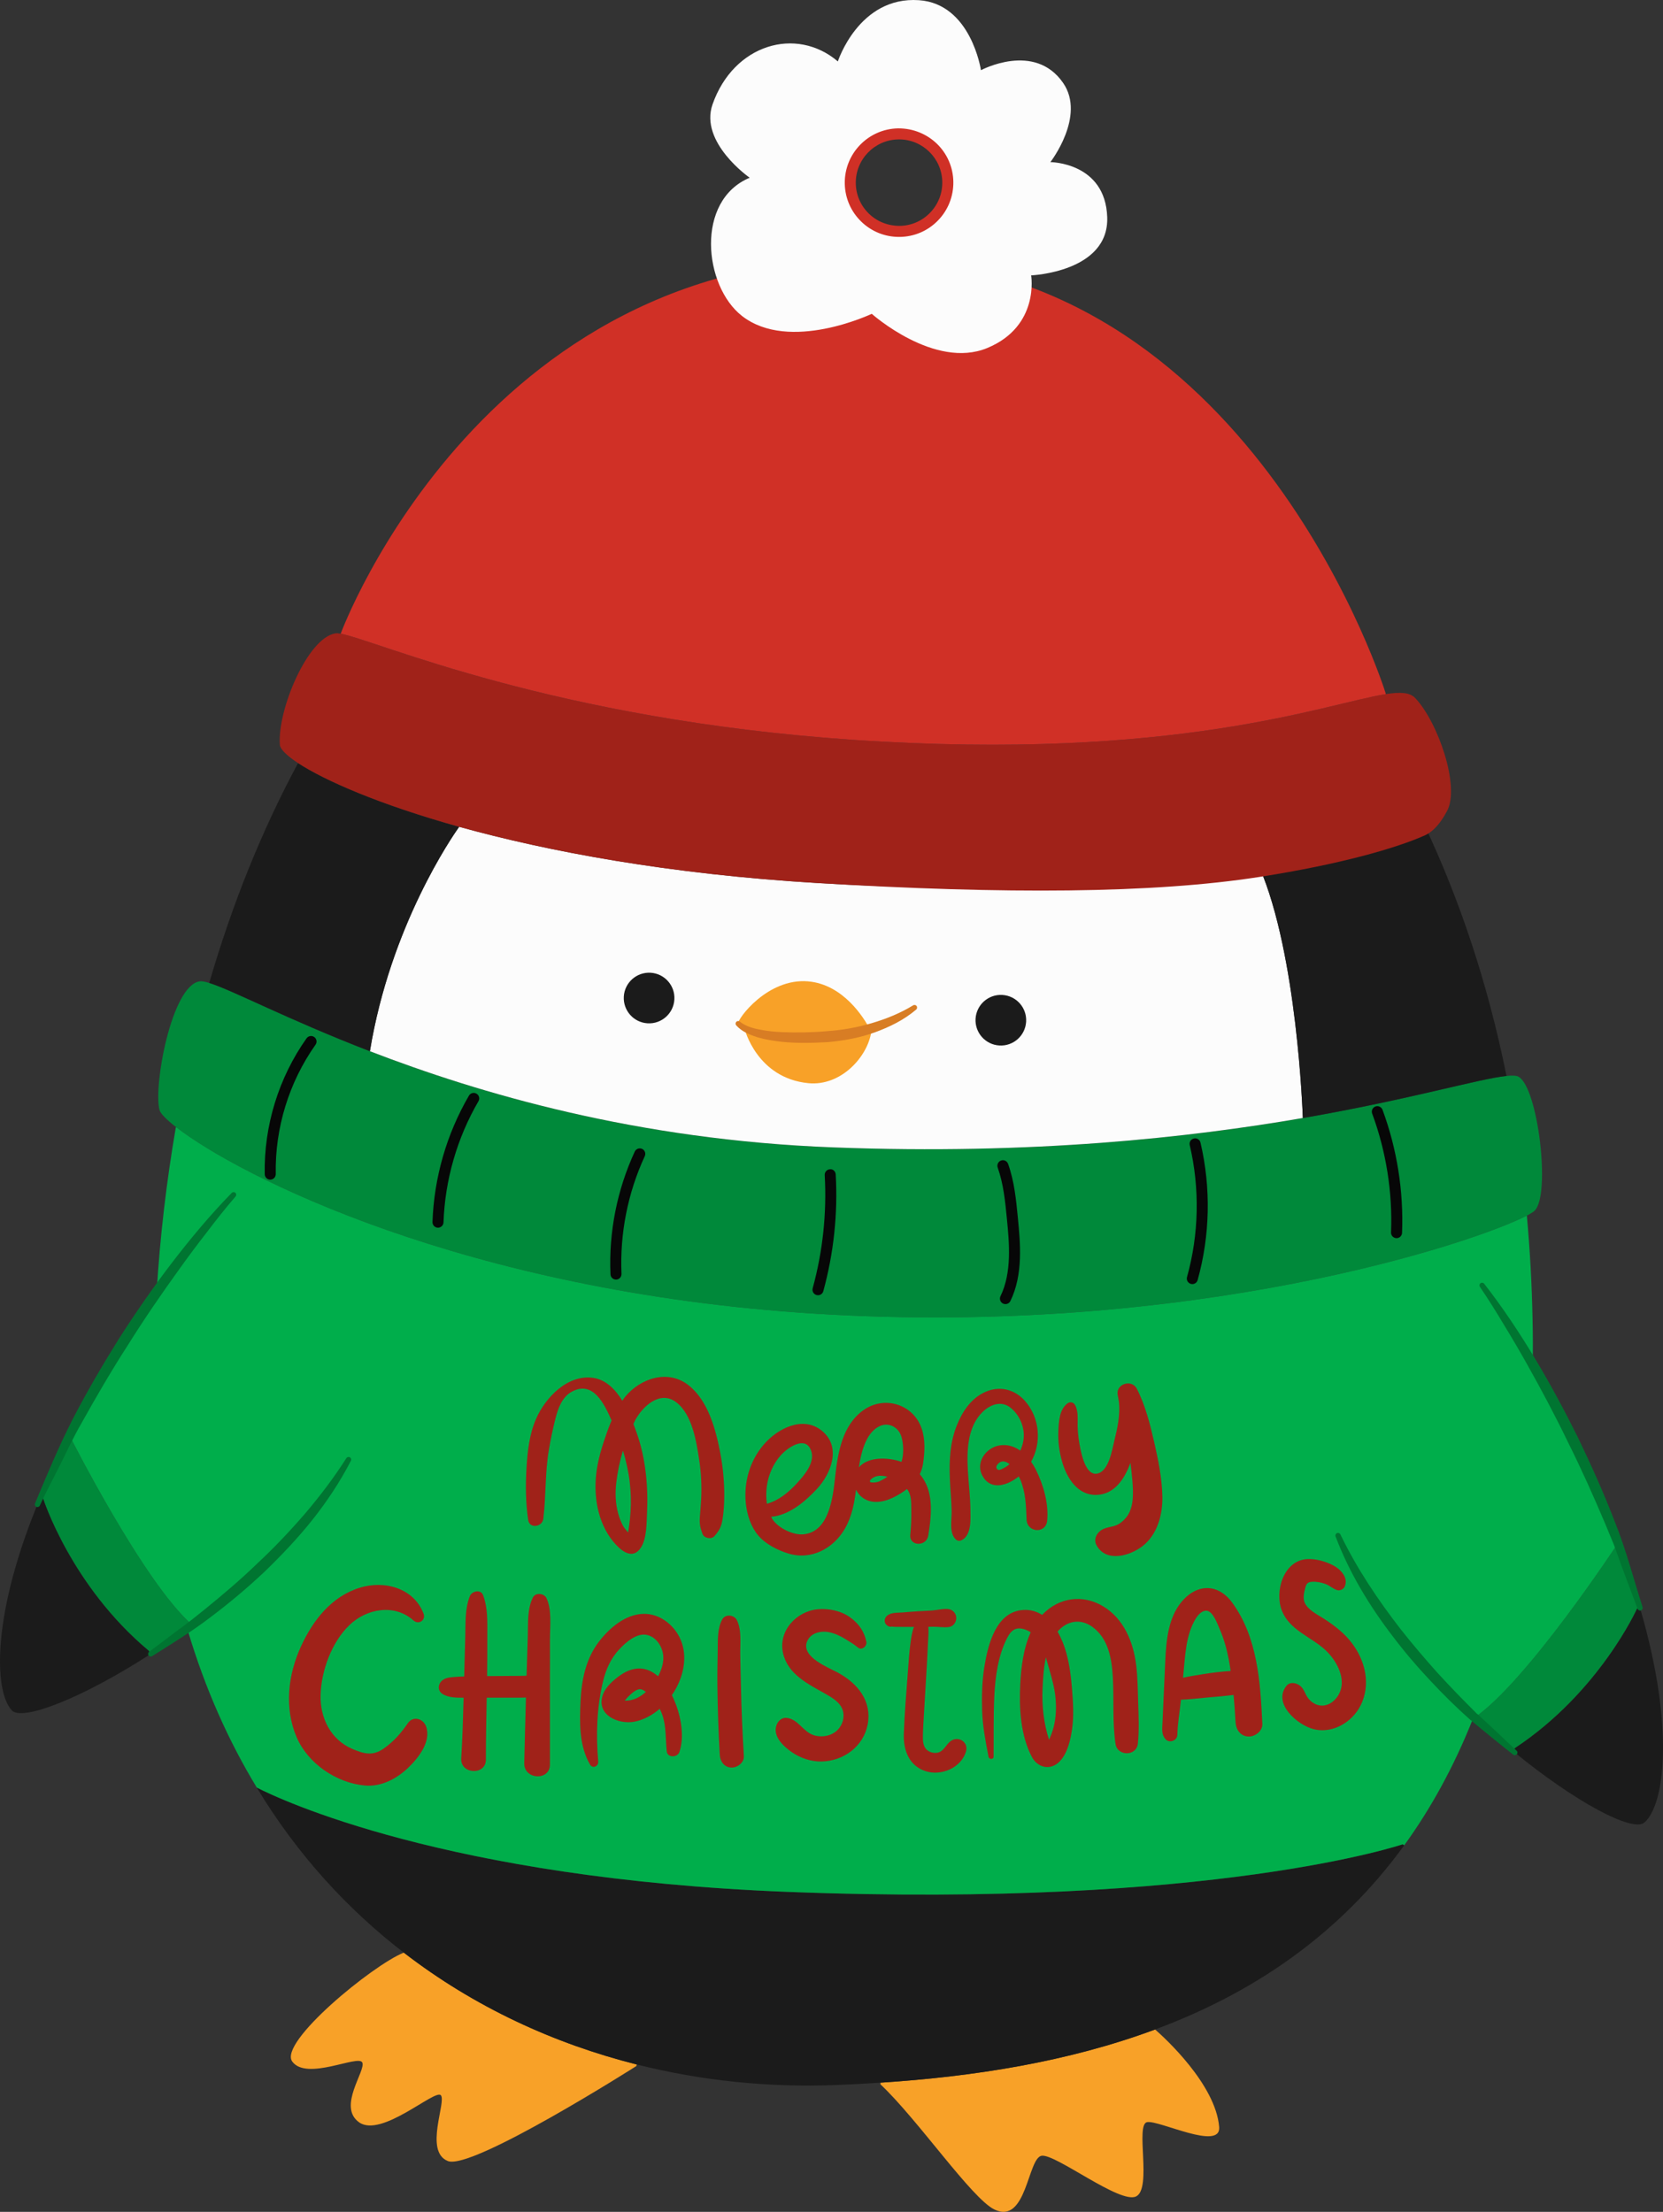 <svg id="_Слой_2" xmlns="http://www.w3.org/2000/svg" width="811.84" height="1080" viewBox="0 0 811.84 1080"><rect x="0" y="0" width="811.84" height="1080" fill="#333333" stroke="none"/><g id="New_year05_534747512"><g id="New_year05_534747512-2"><g><path d="M19.67 731.24l1.39.56s13.52 42.39 51.44 74.17l1.06 1.62c5.75-3.8 11.67-7.82 17.6-12.18.89-.61 1.79-1.28 2.68-1.95-23.79-20.78-59.93-92.49-59.93-92.49-5.53 10.61-10.28 20.67-14.24 30.27z" fill="#00893a"/><path d="M719.85 838.65c6.26 5.86 12.52 11.28 18.66 16.31l1.17-1.45c41.22-27.31 59.48-67.98 59.48-67.98l1.45-.44c-2.91-9.94-6.42-20.5-10.72-31.61.0.0-44.13 67.3-70.04 85.18z" fill="#00893a"/><path d="M180.58 513.3c-40.33-15.58-67.08-29.82-78.42-33.34-2.12-.67-3.74-.95-4.75-.78-13.63 2.12-22.62 51.1-19.55 62.78.45 1.68 3.18 4.58 8.16 8.43 29.99 23.35 140.63 80.32 311.66 91.04 184.6 11.56 322.27-34.69 347.68-47.87 2.01-1.06 3.36-1.9 3.91-2.51 7.71-7.87 1.67-59.43-7.82-65.23-1.06-.67-3.08-.78-6.03-.45-13.46 1.34-46.7 11.39-99.42 20.55-55.13 9.5-131.54 18.04-228.89 14.36-96.52-3.63-173.36-26.48-226.54-46.97z" fill="#00893a"/><path d="M197.12 953.42c-15.19 6.08-61.22 43.79-54.46 53.17 6.98 9.61 32.17-3.46 34.18.45 2.01 3.85-12.34 21.62-1.5 29.27 10.89 7.65 36.86-16.2 39.82-13.29 3.02 2.9-8.32 27.48 3.47 32.17 11.78 4.69 91.99-46.36 91.99-46.36l.23-.78c-40.33-10.16-79.37-28.09-113.72-54.62z" fill="#f8a128"/><path d="M429.8 1016.93l.06.84c18.32 17.26 44.51 55.74 55.62 61.1 15.7 7.54 16.2-25.14 23.01-26.26 6.81-1.06 38.43 23.85 46.19 19.83 7.77-4.02-.56-35.13 5.31-36.25 5.81-1.06 36.08 14.19 35.18 2.4-1.68-20.78-26.58-43.56-31.28-47.64-42.45 15.81-88.53 23.01-134.1 25.97z" fill="#f8a128"/><path d="M197.12 953.42c34.35 26.53 73.39 44.46 113.72 54.62 32.06 8.1 64.91 11.28 96.91 10.05 7.31-.28 14.69-.67 22.06-1.17 45.58-2.96 91.66-10.16 134.1-25.97 46.86-17.43 89.31-45.41 121.59-89.92l-.73-.51s-91.99 31.34-300.33 23.24c-166.5-6.48-248.05-45.24-259.1-50.94 19.71 32.67 44.24 59.37 71.77 80.6z" fill="#1b1b1b"/><path d="M19.67 731.24c-23.68 56.3-22.79 94.28-13.91 103.89 5.03 5.47 34.3-5.86 67.81-27.53l-1.06-1.62c-37.92-31.78-51.44-74.17-51.44-74.17l-1.39-.56z" fill="#1b1b1b"/><path d="M739.68 853.5l-1.17 1.45c30.83 25.3 58.59 39.82 64.23 34.96 9.89-8.49 15.03-46.13-2.12-104.83l-1.45.44s-18.26 40.66-59.48 67.98z" fill="#1b1b1b"/><path d="M93.84 793.46c-.89.67-1.78 1.34-2.68 1.95l.5.67c8.49 28.54 19.94 54.07 33.69 76.74 11.05 5.69 92.6 44.46 259.1 50.94 208.33 8.1 300.33-23.24 300.33-23.24l.73.51c12.9-17.82 24.24-38.32 33.57-61.83.11-.28.22-.56.34-.89.17.05.33.22.44.34 25.91-17.87 70.04-85.18 70.04-85.18-13.75-35.81-29.16-65.63-41.62-87.24.06-7.15.06-14.36-.11-21.78-.34-17.54-1.29-34.46-2.8-50.89-25.41 13.18-163.09 59.43-347.68 47.87-171.03-10.72-281.67-67.69-311.66-91.04l-.23.28c-4.52 26.31-7.7 53.17-9.32 80.26-13.13 18.66-28.15 42.28-42.56 70.04.0.0 36.14 71.72 59.93 92.49z" fill="#00ae4b"/><path d="M224.15 403.71c-3.24 4.58-33.57 48.32-43.56 109.58 53.17 20.5 130.02 43.35 226.54 46.97 97.36 3.69 173.76-4.86 228.89-14.36-.12-2.68-2.8-79.98-21.17-122.43-51.83 8.1-124.55 13.18-215.48 7.71-72.95-4.36-131.81-15.42-175.21-27.48z" fill="#fcfcfc"/><path d="M614.85 423.49c18.37 42.45 21.06 119.75 21.17 122.43 52.72-9.16 85.96-19.21 99.42-20.55-9.22-45.8-23.07-86.41-39.88-122.16-14.07 6.26-41.38 14.13-80.71 20.28z" fill="#1b1b1b"/><path d="M102.27 479.56l-.11.39c11.34 3.52 38.09 17.76 78.42 33.34 10-61.27 40.32-105 43.56-109.58-39.26-10.95-65.85-22.73-78.64-31.11-17.71 32.9-32.17 68.92-43.24 106.96z" fill="#1b1b1b"/><path d="M145.51 372.6c12.79 8.38 39.38 20.16 78.64 31.11 43.4 12.06 102.27 23.12 175.21 27.48 90.93 5.47 163.65 5.1 215.47-3 39.32-6.14 66.64-14.01 80.71-20.27 6.09-2.74 9.73-9.9 10.79-11.75 6.65-11.84-4.3-43.68-15.53-55.4-2.57-2.68-7.09-2.96-14.3-1.85-29.32 4.64-102.27 32.96-259.66 22.34-147.18-9.94-232.91-48.59-250.5-51.83-1.18-.23-2.01-.28-2.57-.17-13.63 2.12-28.43 37.54-27.15 54.4.16 2.07 3.13 5.14 8.88 8.94z" fill="#a02219"/><path d="M166.4 309.21l-.05.23c17.59 3.24 103.33 41.89 250.5 51.83 157.39 10.61 230.34-17.71 259.66-22.34l-.11-.56s-62.78-202.36-238.89-211.68c-199.95-10.56-271.11 182.52-271.11 182.52z" fill="#d03026"/></g><g><path d="M740.32 854.78c-3.27-2.99-6.44-6.07-9.65-9.1l-4.83-4.52-2.43-2.23-1.21-1.12c-.54-.38-.38-.6-2.08-1.59l.8.48c-6.55-6.51-12.98-13.11-19.19-19.92-6.14-6.86-12.11-13.87-17.82-21.09-11.26-14.54-21.56-29.85-29.56-46.47-.31-.64-1.07-.91-1.71-.61-.61.28-.88.99-.65 1.61 6.63 17.54 16.45 33.79 27.82 48.63 5.64 7.48 11.7 14.62 18.11 21.43 6.36 6.85 13.01 13.43 19.99 19.62l.8.48c-.79-.35.17.19.48.54l1.29 1.08 2.58 2.15 5.2 4.24c3.49 2.79 6.93 5.64 10.45 8.37.57.44 1.37.34 1.8-.23.42-.53.34-1.28-.14-1.73l-.04-.03z" fill="#007531"/><path d="M722.46 628.35c4.1 5.99 7.97 12.23 11.72 18.5 3.82 6.23 7.51 12.54 11.09 18.91 7.16 12.73 14.03 25.65 20.37 38.81 6.52 13.08 12.48 26.42 18.17 39.89l4.19 10.14 3.7 10.3 7.69 20.55.05.12c.25.66.98 1 1.65.75.64-.24.98-.94.78-1.59-4.46-13.99-8.15-28.39-13.68-42.03-5.28-13.76-11.35-27.2-17.71-40.49-6.56-13.19-13.5-26.2-21.1-38.83-7.62-12.62-15.73-24.91-24.85-36.57-.44-.56-1.24-.66-1.8-.22-.54.42-.65 1.18-.27 1.74l.02.03z" fill="#007531"/><path d="M74.28 808.66c9.61-6.09 19.46-12.07 28.54-19.05 9.16-6.89 17.95-14.29 26.32-22.15 8.23-7.99 16.2-16.32 23.35-25.33 7.15-9.01 13.54-18.64 18.81-28.86.33-.63.08-1.4-.55-1.73-.6-.31-1.33-.09-1.68.46-6.06 9.55-12.92 18.54-20.21 27.13-7.38 8.52-15.14 16.74-23.42 24.43-8.11 7.86-16.76 15.17-25.54 22.3-4.43 3.58-8.79 7.1-13.43 10.39l-13.62 10.27-.04.04c-.57.43-.68 1.23-.25 1.8.4.53 1.16.66 1.71.31z" fill="#007531"/><path d="M113.13 582.46c-10.56 10.81-20.17 22.36-29.33 34.3-9.13 11.95-17.69 24.35-25.81 37.01-7.95 12.77-15.58 25.75-22.47 39.12-6.83 13.39-12.66 27.35-18.42 41.2-.27.65.04 1.4.69 1.68.64.27 1.38-.03 1.66-.65l.02-.05c3.09-6.81 6.69-13.37 10-20.05 3.33-6.66 6.44-13.43 10.19-19.89 7.26-13.04 14.77-25.94 22.85-38.47 7.91-12.65 16.36-24.95 25.09-37.05 4.34-6.07 8.8-12.05 13.39-17.94 4.51-5.94 9.15-11.83 14-17.44l.02-.03c.46-.54.4-1.35-.14-1.81-.52-.45-1.28-.4-1.76.07z" fill="#007531"/></g><path d="M362.14 154.21c23.22 18.19 63.43-.98 63.43-.98.0.0 30.68 27.34 56.39 16.7 25.7-10.65 21.42-35.47 21.42-35.47.0.0 38.05-1.57 37.14-28.4-.9-26.83-27.75-26.9-27.75-26.9.0.0 17.41-22.44 6.23-38.66-13.98-20.29-40.12-6.22-40.12-6.22.0.0-4.79-32.46-30.3-34.19-29.31-1.98-39.56 29.9-39.56 29.9-20.28-17.26-50.84-8.49-61.17 20.96-6.55 18.65 18.13 35.84 18.13 35.84-26.68 11.15-22.39 52.9-3.83 67.42zm52.95-64.66c-.2-13.15 10.29-23.97 23.44-24.17 13.15-.2 23.97 10.29 24.17 23.44.2 13.15-10.29 23.97-23.44 24.17-13.15.21-23.97-10.29-24.17-23.44z" fill="#fcfcfc"/><g><path d="M353.57 730.73c.03-7.17-.62-14.39-1.98-21.43-2.19-11.38-5.88-25.34-15.42-32.89-10.08-7.98-23.52-3.45-31.05 5.68-.48.59-.88 1.24-1.32 1.86-3.44-5.59-7.99-10.22-14.1-11.15-12.55-1.91-23.54 9.65-28.06 20.12-3.24 7.49-4.14 15.9-4.62 23.98-.51 8.52-.41 16.89.84 25.32.65 4.37 6.89 3.37 7.37-.6 1.38-11.24.81-22.59 2.73-33.79.87-5.12 1.96-10.29 3.24-15.32 1.26-4.95 3.25-10.46 8.01-13.01 10.4-5.57 15.84 6.11 19.35 14.07-.76 1.84-1.49 3.68-2.15 5.53-2.44 6.84-4.68 13.93-5.41 21.18-1.21 11.93 1.34 25.06 9.77 34.04 3.48 3.72 8.44 6.96 12.09 1.36 2.89-4.44 2.77-11.87 3.01-16.98.62-12.91-.69-26.74-5.02-38.99-.48-1.37-1.03-2.87-1.62-4.41.28-.58.53-1.22.83-1.79 3.62-6.77 12.11-14.79 19.98-8.88 7.94 5.97 9.95 19.38 11.33 28.47.93 6.14 1.21 12.35.94 18.55-.14 3.09-.45 6.16-.67 9.24-.22 3.11.2 5.21 1.31 8.11.79 2.09 4.32 2.78 5.81 1.07 2.21-2.54 3.35-4.47 3.9-7.82.63-3.83.89-7.66.9-11.54zm-46.15-7c.58 4.84.7 9.68.39 14.54-.15 2.37-.39 4.73-.72 7.08-.14.94-.28 1.88-.44 2.81.0.04-.02.08-.03.13-.84-1.08-1.9-2.18-2.46-3.23-1.03-1.95-1.83-3.99-2.4-6.12-1.33-4.93-1.49-9.94-.9-14.99.58-5.11 1.69-10.47 3.26-15.69 1.52 5.06 2.68 10.23 3.31 15.47z" fill="#a02219"/><path d="M449 719.84c.73-1.54 1.32-3.19 1.62-5.19.83-5.64 1.18-11.7-.7-17.16-4.09-11.91-18.2-16.18-28.38-8.96-10.34 7.35-12.5 20.71-13.82 32.43-1.08 9.58-2.7 26.95-15.44 28.21-5.14.51-12.5-3.12-15.26-7.46-.22-.35-.34-.75-.53-1.11 8.59-.66 16.47-7.34 22.2-13.45 7.03-7.5 12.24-20.67 2.53-28.55-9.33-7.58-21.79-.97-28.43 6.81-6.8 7.98-9.79 18.48-8.67 28.85.59 5.43 2.45 11.22 6.01 15.44 3.61 4.28 9.37 7.18 14.64 8.82 11.19 3.49 22.22-2.41 27.81-12.32 3.36-5.96 4.51-12.35 5.32-18.84 1.4 3.05 4.28 5.28 7.8 5.84 5.56.88 11.23-2.08 15.67-5.11.5-.34.89-.69 1.36-1.04.11.14.26.28.36.42 1.96 2.79 1.71 6.49 1.78 9.75.09 4.06-.09 8.11-.49 12.16-.57 5.72 7.85 5.91 8.76.47 1.75-10.5 2.8-22.09-4.12-30.02zm-74.69 6.17c.7-5.66 3.12-11.32 6.96-15.56 3.22-3.54 11.81-9.62 14.61-2.34 2.27 5.89-3.17 12.12-6.81 16.1-4.12 4.51-8.88 8.43-14.68 10.06-.43-2.77-.4-5.63-.08-8.26zm44.97-9.5c.33-2.18.72-4.35 1.27-6.51 1.31-5.06 3.63-10.96 8.59-13.5 4.55-2.33 9.53.29 10.92 5.04.96 3.29 1.29 8.36.04 12.25-6.87-2.39-16.48-2.51-20.82 2.71zm6.46 5.36c1.99-1.54 4.73-1.56 7.49-.8-1.28.84-2.6 1.62-3.91 2.24-1.58.75-7 1.21-3.58-1.44z" fill="#a02219"/><path d="M505.56 717.35c-.61-1.23-1.37-2.44-2.2-3.61 5.13-9.14 4.36-21.13-2.8-29.48-5.02-5.85-12.42-7.76-19.51-4.63-6.96 3.07-11.28 9.61-13.99 16.45-3.28 8.26-3.72 17-3.37 25.77.21 5.35.76 10.67.88 16.02.1 4.18-1.33 10.46 1.93 13.71.77.77 1.84.99 2.83.52 5.07-2.38 4.46-10.41 4.41-15.07-.07-6.27-.88-12.46-1.23-18.7-.56-9.76-.35-21.45 7.08-28.81 3.63-3.6 8.96-5.73 13.45-2.37 4.05 3.03 6.62 8.22 6.75 13.25.07 2.76-.57 5.45-1.71 7.92-2.94-2.07-6.4-3.22-10.24-2.54-6.76 1.2-11.86 8.6-8.11 15.06 4.12 7.09 11.94 4.43 17.2.4.15-.11.25-.26.39-.37.33.62.6 1.18.78 1.61 2.64 6.37 2.79 12.74 3.05 19.5.24 6.41 9.41 7.09 10.06.54.83-8.39-1.91-17.73-5.65-25.18zm-18.59.15c-.94-.69-.58-1.81.05-2.53 1.87-2.13 3.95-1.57 5.83-.02-1.09.87-2.26 1.67-3.54 2.24-.8.35-1.58.86-2.33.31z" fill="#a02219"/><path d="M567.45 730.84c-.17-8.96-2.01-17.97-4-26.68-2-8.75-4.35-18.08-8.49-26.08-2.54-4.93-10.62-2.23-9.27 3.33.15.99.34 1.97.52 2.95.75 6.34-.73 13.11-2.22 19.14-1.09 4.42-2.74 15.32-8.67 16.08-5.04.64-7.08-8.39-7.82-11.81-.79-3.65-1.33-7.48-1.42-11.21-.09-3.52.49-7.38-1.29-10.56-.8-1.44-2.51-1.66-3.77-.69-3.87 2.97-4.15 8.93-4.36 13.41-.24 5.09.45 10.21 1.87 15.1 2.24 7.77 7.47 16.31 16.61 16.12 9.01-.18 13.92-8.01 16.7-15.64.38 2.87.74 5.75.96 8.63.45 5.7.89 13.13-2.93 17.9-1.31 1.65-3.11 3.21-5.12 3.99-2.37.91-4.8.84-7.03 2.25-2.48 1.56-3.96 4.68-2.4 7.49 4.76 8.58 16.42 5.14 22.62.24 7.07-5.58 9.67-15.3 9.51-23.94z" fill="#a02219"/></g><g><path d="M208.02 843.03c-1.35-3.87-6.32-5.39-8.9-1.65-3.41 4.94-6.89 8.97-11.88 12.45-5.27 3.68-9.59 2.56-15.24.13-10.53-4.51-15.78-15.08-15.49-26.26.31-11.89 5.37-25.81 14.06-34.19 8.35-8.06 21.98-10.59 31.26-2.29 2.58 2.3 6.19-.13 4.92-3.39-4.88-12.53-19.17-16.32-31.25-12.54-13.79 4.32-22.76 15.95-28.58 28.63-6.34 13.83-8.22 30.02-2.14 44.26 5.52 12.91 19.33 22.32 33.26 23.65 7.95.76 15.55-3.26 21.17-8.62 5.03-4.81 11.38-12.78 8.81-20.2z" fill="#a02219"/><path d="M268.47 820.47c0-6.73.0-13.45.01-20.18.01-6.38 1.01-13.98-1.68-19.9-1.1-2.45-5.37-2.96-6.66-.36-2.83 5.71-2.29 12.64-2.48 18.9-.21 6.42-.4 12.83-.6 19.24-.25.02-.5.06-.76.07-1.86.08-3.73.06-5.6.07-3.68.03-7.36.06-11.03.08-.63.0-1.25.01-1.87.02.09-6.64.09-13.27.09-19.91s.32-13.18-2.05-19.59c-1.13-3.08-5.51-2.04-6.49.49-2.4 6.18-2.04 12.75-2.21 19.29-.18 6.63-.37 13.26-.54 19.89-1.47.05-2.94.09-4.43.23-2.06.18-4.06.21-5.84 1.39-2.42 1.61-3.08 5.08-.37 6.88 2.82 1.87 6.85 1.9 10.36 1.88-.26 9.89-.56 19.78-1.16 29.66-.48 7.77 12.02 8.38 12.03.64.01-10.11.22-20.21.41-30.32h14.22c1.64.0 3.29.0 4.94-.07-.31 10.69-.6 21.37-.84 32.06-.18 8.09 12.55 8.76 12.55.67.01-13.72.0-27.43-.01-41.15z" fill="#a02219"/><path d="M330.06 832.5c-.58-1.56-1.27-3.19-2.06-4.81 5.55-8.05 7.93-18.36 4.33-26.92-3.03-7.23-10.22-12.98-18.28-12.76-8.81.24-16.54 6.9-21.65 13.57-6.45 8.42-8.51 18.73-8.99 29.1-.48 10.46-.75 21.57 4.6 30.88 1.29 2.25 4.24.91 4.03-1.45-1.14-12.97-.72-26.53 2.37-39.23 1.41-5.8 3.84-11.26 7.98-15.63 3.22-3.39 8.44-8.09 13.56-6.92 4.63 1.06 7.64 6.03 7.86 10.52.16 3.35-.93 6.64-2.54 9.64-1.8-1.56-3.83-2.79-6.17-3.41-4.38-1.15-8.69.37-12.27 2.89-3.36 2.36-7.23 5.71-8.58 9.71-3.3 9.77 7.77 14.5 15.57 12.96 4.44-.88 8.62-3.16 12.24-6.28.5 1.03.97 2.07 1.33 3.16 1.94 5.84 1.47 11.62 2.1 17.61.35 3.29 5.22 3.11 6.18.33 2.41-7.05.93-16.1-1.59-22.94zm-25.07-2.11c.58-.64 1.27-1.57 1.57-1.84 1.47-1.35 3.93-3.96 6.17-3.73.84.09 1.72.64 2.59 1.31-2.9 2.6-6.28 4.38-10.33 4.26z" fill="#a02219"/><path d="M361.73 824.15c-.12-5.46-.29-10.93-.36-16.4-.07-5.28.78-11.83-1.65-16.67-1.31-2.62-5.59-3.12-7.11-.38-2.57 4.64-2.13 10.66-2.24 15.83-.12 5.66-.23 11.33-.15 17 .15 11.12.5 22.25 1.16 33.35.19 3.17 2.14 6.01 5.57 6.19 2.9.16 6.38-2.37 6.19-5.57-.66-11.12-1.18-22.23-1.41-33.37z" fill="#a02219"/><path d="M409.47 816.94c-4.7-2.61-18.49-7.72-15.51-15.36 1.63-4.19 6.59-5.41 10.62-4.64 2.62.5 5.38 1.72 7.66 3.11 2.23 1.35 4.59 2.72 6.59 4.41 1.89 1.59 4.52-.72 4.1-2.82-1.04-5.1-3.63-8.76-7.81-11.84-4.41-3.26-10.58-4.55-15.96-4.03-10.5 1.01-19.42 10.73-16.86 21.58 2.43 10.29 12.2 14.9 20.55 19.65 3.3 1.87 7.3 4.17 8.53 8.02 1.09 3.42-.04 7.29-2.57 9.76-2.98 2.91-7.69 3.72-11.58 2.47-5.3-1.72-7.59-7.89-13.25-8.45-2.18-.22-4.02 1.36-4.79 3.26-2.28 5.61 3.32 10.73 7.49 13.58 4.19 2.86 9.39 4.59 14.48 4.46 10.73-.26 20.4-7.37 22.43-18.14 2.12-11.23-4.78-19.84-14.13-25z" fill="#a02219"/><path d="M463.98 850.22c-2.16 1.67-3.22 4.79-6.06 5.53-1.86.48-4.18-.11-5.57-1.44-1.88-1.78-1.86-4.75-1.81-7.14.08-3.74.37-7.49.57-11.24.42-7.59.87-15.18 1.35-22.76.24-3.77.36-7.53.57-11.29.15-2.63.38-5.06.16-7.54l2.38-.03c2.6-.04 5.24.5 7.81.11 2.19-.33 3.61-2.63 3.44-4.7-.18-2.21-1.92-3.9-4.15-4.08-2.53-.21-5.23.59-7.78.74-2.4.13-4.81.27-7.21.4-2.41.14-4.81.36-7.22.56-2.46.19-5.7-.11-7.59 1.76-.95.94-1.28 2.36-.66 3.58.56 1.08 2.05 1.95 3.28 1.54-.18.0-.23-.02-.16-.05.38.12.76.17 1.16.17.55.04 1.11.02 1.66.02 1.2.02 2.4.03 3.6.04 1.48.02 2.96.0 4.43.0-.94 2.33-1.3 4.89-1.67 7.62-.66 4.84-.97 9.7-1.32 14.56-.72 10.01-1.64 20.06-1.97 30.08-.26 7.89 2.51 15.46 10.57 18.15 7.61 2.53 17.46-1.56 19.79-9.63 1.35-4.65-3.9-7.82-7.58-4.97z" fill="#a02219"/><path d="M555.63 831.37c-.19-6.1-.22-12.24-.97-18.31-1.4-11.25-5.96-22.57-16.06-28.69-9.94-6.02-21.61-4.44-29.65 3.94-.06.06-.12.14-.18.21-2.63-1.64-5.66-2.64-9.26-2.41-13.26.83-17.17 16.86-18.92 27.46-1.19 7.2-1.36 14.53-1.13 21.82.24 7.61 1.68 14.94 3.12 22.41.25 1.3 2.45 1.44 2.47-.04.1-9.81-.12-19.72.35-29.52.47-9.57 1.85-19.92 6.31-28.53 2.19-4.22 4.67-5.56 9.17-3.89.83.31 1.59.73 2.3 1.21-3.56 7.73-4.65 16.81-5.1 25.06-.63 11.66.07 25.16 5.63 35.72 2.86 5.42 9.11 6.83 13.55 2.31 3.92-4 5.44-10.85 6.16-16.23.83-6.19.46-12.34-.03-18.54-.48-6.14-1.19-12.29-2.83-18.25-.94-3.44-2.37-7.12-4.29-10.44 4.46-5.13 10.95-6.6 16.9-2.36 7.83 5.58 9.52 15.32 10.07 24.33.66 10.94-.28 22.04 1.34 32.91.9 6.08 10.25 6.08 10.9-.16.69-6.62.37-13.36.16-20zm-41.32 12.13c-.54 2.06-1.29 4.05-2.19 5.98-2.59-7.94-3.53-16.46-3.18-24.76.21-4.85.53-10.31 1.64-15.47.59 1.99 1.12 4.01 1.69 5.99 1.33 4.59 2.63 9.31 3.04 14.08.4 4.72.21 9.59-1 14.18z" fill="#a02219"/><path d="M601.43 782.38c-2.84-3.86-6.97-6.86-11.92-6.95-5.17-.09-9.66 2.98-12.82 6.85-6.43 7.89-7.36 18.82-7.83 28.58-.33 6.81-.62 13.62-.92 20.43-.15 3.33-.29 6.67-.45 10-.13 2.89-.56 5.54 1.44 7.88 1.85 2.16 5.76.83 5.82-2.06.12-5.64 1.22-11.54 1.77-17.18 4.16-.16 8.3-.64 12.46-1.03 1.24-.11 2.48-.22 3.71-.33.11.0.17-.01.23-.02.07.0.19-.01.45-.03.91-.07 1.83-.14 2.74-.24 2.03-.23 4.06-.43 6.09-.67.41 4.47.72 8.95.98 13.42.21 3.53 2.38 6.68 6.18 6.88 3.26.17 7.06-2.63 6.89-6.18-.96-20.3-2.31-42.35-14.83-59.35zm-14.37 35.11c-3.2.51-6.4 1-9.54 1.72.24-2.61.48-5.23.74-7.85.49-5.09 1.05-10.21 2.73-15.08 1.05-3.03 3.86-9.95 7.98-9.8 3.2.12 5.48 6.78 6.49 9.07 2.03 4.64 3.38 9.54 4.35 14.51.38 1.93.67 3.88.98 5.83-4.61.3-9.19.87-13.73 1.59z" fill="#a02219"/><path d="M658.61 800.62c-3.7-4.32-8.2-7.62-12.98-10.65-2.99-1.89-7.21-4.02-8.72-7.45-.98-2.23-.28-5.05.32-7.29.54-2.02 1.19-2.72 3.26-2.88 2.11-.16 4.52.32 6.51 1.04 2.12.77 3.69 2.4 5.8 3.04 1.32.4 3.07-.46 3.64-1.7 1.97-4.26-1.91-8.42-5.47-10.32-3.8-2.02-8.62-3.39-12.94-3.13-11.47.68-15.99 15.93-12.18 25.33 3.81 9.4 14.03 12.53 21.02 18.93 6.1 5.59 11.55 15.87 5.56 23.51-2.32 2.97-6.04 4.64-9.7 3.26-1.77-.67-3.32-1.93-4.39-3.49-1.35-1.99-1.82-4.39-3.9-5.87-1.88-1.35-4.8-1.86-6.47.27-6.74 8.59 5.42 19.05 13.18 21.05 10.03 2.59 20.26-4.13 23.91-13.39 4.15-10.51.66-21.94-6.44-30.25z" fill="#a02219"/></g><path d="M476.25 497.42c.41-6.81 6.26-12.02 13.07-11.61 6.82.4 12.02 6.26 11.61 13.07-.4 6.81-6.25 12.02-13.07 11.61-6.81-.4-12.01-6.26-11.61-13.07z" fill="#1b1b1b"/><path d="M304.53 486.58c.4-6.81 6.26-12.01 13.07-11.61 6.82.4 12.02 6.26 11.61 13.07-.4 6.82-6.25 12.02-13.07 11.62-6.82-.4-12.01-6.26-11.61-13.08z" fill="#1b1b1b"/><g><path d="M402.43 506.32c-13.35.78-23.23-.06-30.1-1.34l-8.83-2.6s5.97 24.04 31.12 26.51c15.87 1.56 28.87-12.79 30.72-25.03h0s-.23-.56-.78-1.5c-6.14 1.9-13.57 3.4-22.12 3.96z" fill="#f8a128"/><path d="M394.45 479.17c-19.83-1.62-34.46 18.37-34.13 20.61.22 1.23 4.02 3.58 12.01 5.2 6.87 1.28 16.75 2.12 30.1 1.34 8.55-.56 15.98-2.07 22.12-3.96-2.68-5.14-12.79-21.73-30.1-23.18z" fill="#f8a128"/></g><path d="M681.76 604.57c1.44.0 2.63-1.14 2.69-2.58.82-20.29-2.48-41.07-9.54-60.12-.52-1.39-2.07-2.11-3.46-1.59-1.39.52-2.11 2.07-1.59 3.46 6.81 18.38 10 38.44 9.21 58.02-.06 1.49 1.1 2.74 2.59 2.8h.11z" fill="#070707"/><path d="M582.07 627c1.18.0 2.26-.78 2.59-1.97 6.08-21.84 6.57-45.05 1.39-67.13-.34-1.45-1.8-2.36-3.24-2-1.45.34-2.35 1.79-2.01 3.23 4.97 21.19 4.51 43.48-1.33 64.45-.4 1.43.44 2.91 1.87 3.31.24.07.49.1.73.1z" fill="#070707"/><path d="M490.83 636.77c1 0 1.96-.56 2.42-1.51 6.34-13.01 4.84-28.36 3.64-40.71-.84-8.7-1.71-17.7-4.76-26.25-.5-1.4-2.03-2.16-3.44-1.63-1.4.5-2.13 2.04-1.64 3.44 2.83 7.93 3.67 16.59 4.49 24.97 1.14 11.66 2.54 26.18-3.13 37.82-.65 1.34-.09 2.94 1.24 3.6.38.18.78.27 1.18.27z" fill="#070707"/><path d="M399.33 632.44c1.18.0 2.27-.78 2.59-1.98 5.09-18.58 7.13-37.76 6.06-56.98-.08-1.49-1.27-2.73-2.83-2.54-1.49.08-2.62 1.35-2.54 2.83 1.04 18.65-.94 37.24-5.88 55.27-.39 1.43.45 2.91 1.89 3.31.24.06.48.09.72.09z" fill="#070707"/><path d="M300.71 624.8h.12c1.49-.07 2.64-1.33 2.57-2.81-.85-19.7 3.08-39.56 11.36-57.44.63-1.35.04-2.95-1.3-3.58-1.37-.61-2.96-.03-3.58 1.31-8.64 18.66-12.75 39.38-11.85 59.93.06 1.45 1.25 2.58 2.68 2.58z" fill="#070707"/><path d="M213.82 599.46c1.45.0 2.63-1.15 2.69-2.6.73-20.76 6.63-41.22 17.07-59.17.75-1.28.31-2.93-.98-3.68-1.28-.75-2.93-.32-3.68.98-10.89 18.72-17.04 40.04-17.79 61.68-.05 1.49 1.11 2.73 2.59 2.79h.1z" fill="#070707"/><path d="M131.93 576h.05c1.48-.03 2.67-1.26 2.64-2.75-.43-22.43 6.47-44.86 19.42-63.15.86-1.21.57-2.89-.64-3.75-1.22-.86-2.89-.57-3.75.64-13.62 19.24-20.87 42.8-20.41 66.37.03 1.47 1.23 2.64 2.69 2.64z" fill="#070707"/><path d="M420.45 108.21c-5.08-4.93-7.94-11.54-8.05-18.62h0c-.22-14.61 11.48-26.68 26.09-26.91 14.8-.06 26.68 11.48 26.91 26.09.1 7.08-2.55 13.78-7.47 18.86-4.93 5.08-11.54 7.94-18.62 8.05-.14.0-.28.0-.43.0-6.92.0-13.45-2.64-18.43-7.47zm18.12-40.14c-11.64.18-20.97 9.8-20.79 21.44.08 5.64 2.37 10.91 6.42 14.83 4.05 3.93 9.41 5.98 15.02 5.95 5.64-.08 10.91-2.36 14.83-6.42 3.92-4.05 6.04-9.39 5.95-15.02-.18-11.53-9.62-20.79-21.11-20.79-.11.0-.22.0-.33.0z" fill="#d03026"/><path d="M445.64 490.96c-6.16 3.77-13.13 6.59-20.12 8.64-7.03 2.08-14.28 3.38-21.6 3.88-7.37.66-14.84.8-22.18.49-3.67-.16-7.33-.52-10.86-1.25-3.52-.65-7.06-1.76-9.62-3.81l-.09-.08c-.56-.45-1.36-.36-1.8.19-.39.5-.36 1.2.05 1.66 2.91 3.23 6.81 4.64 10.51 5.85 3.78 1.09 7.62 1.69 11.45 2.13 7.69.82 15.31.61 22.96.17 7.69-.7 15.36-2.11 22.65-4.72 7.28-2.64 14.25-6.04 20.27-11.16.54-.46.6-1.27.15-1.81-.42-.48-1.12-.58-1.64-.26l-.12.07z" fill="#d87d24"/></g></g></svg>